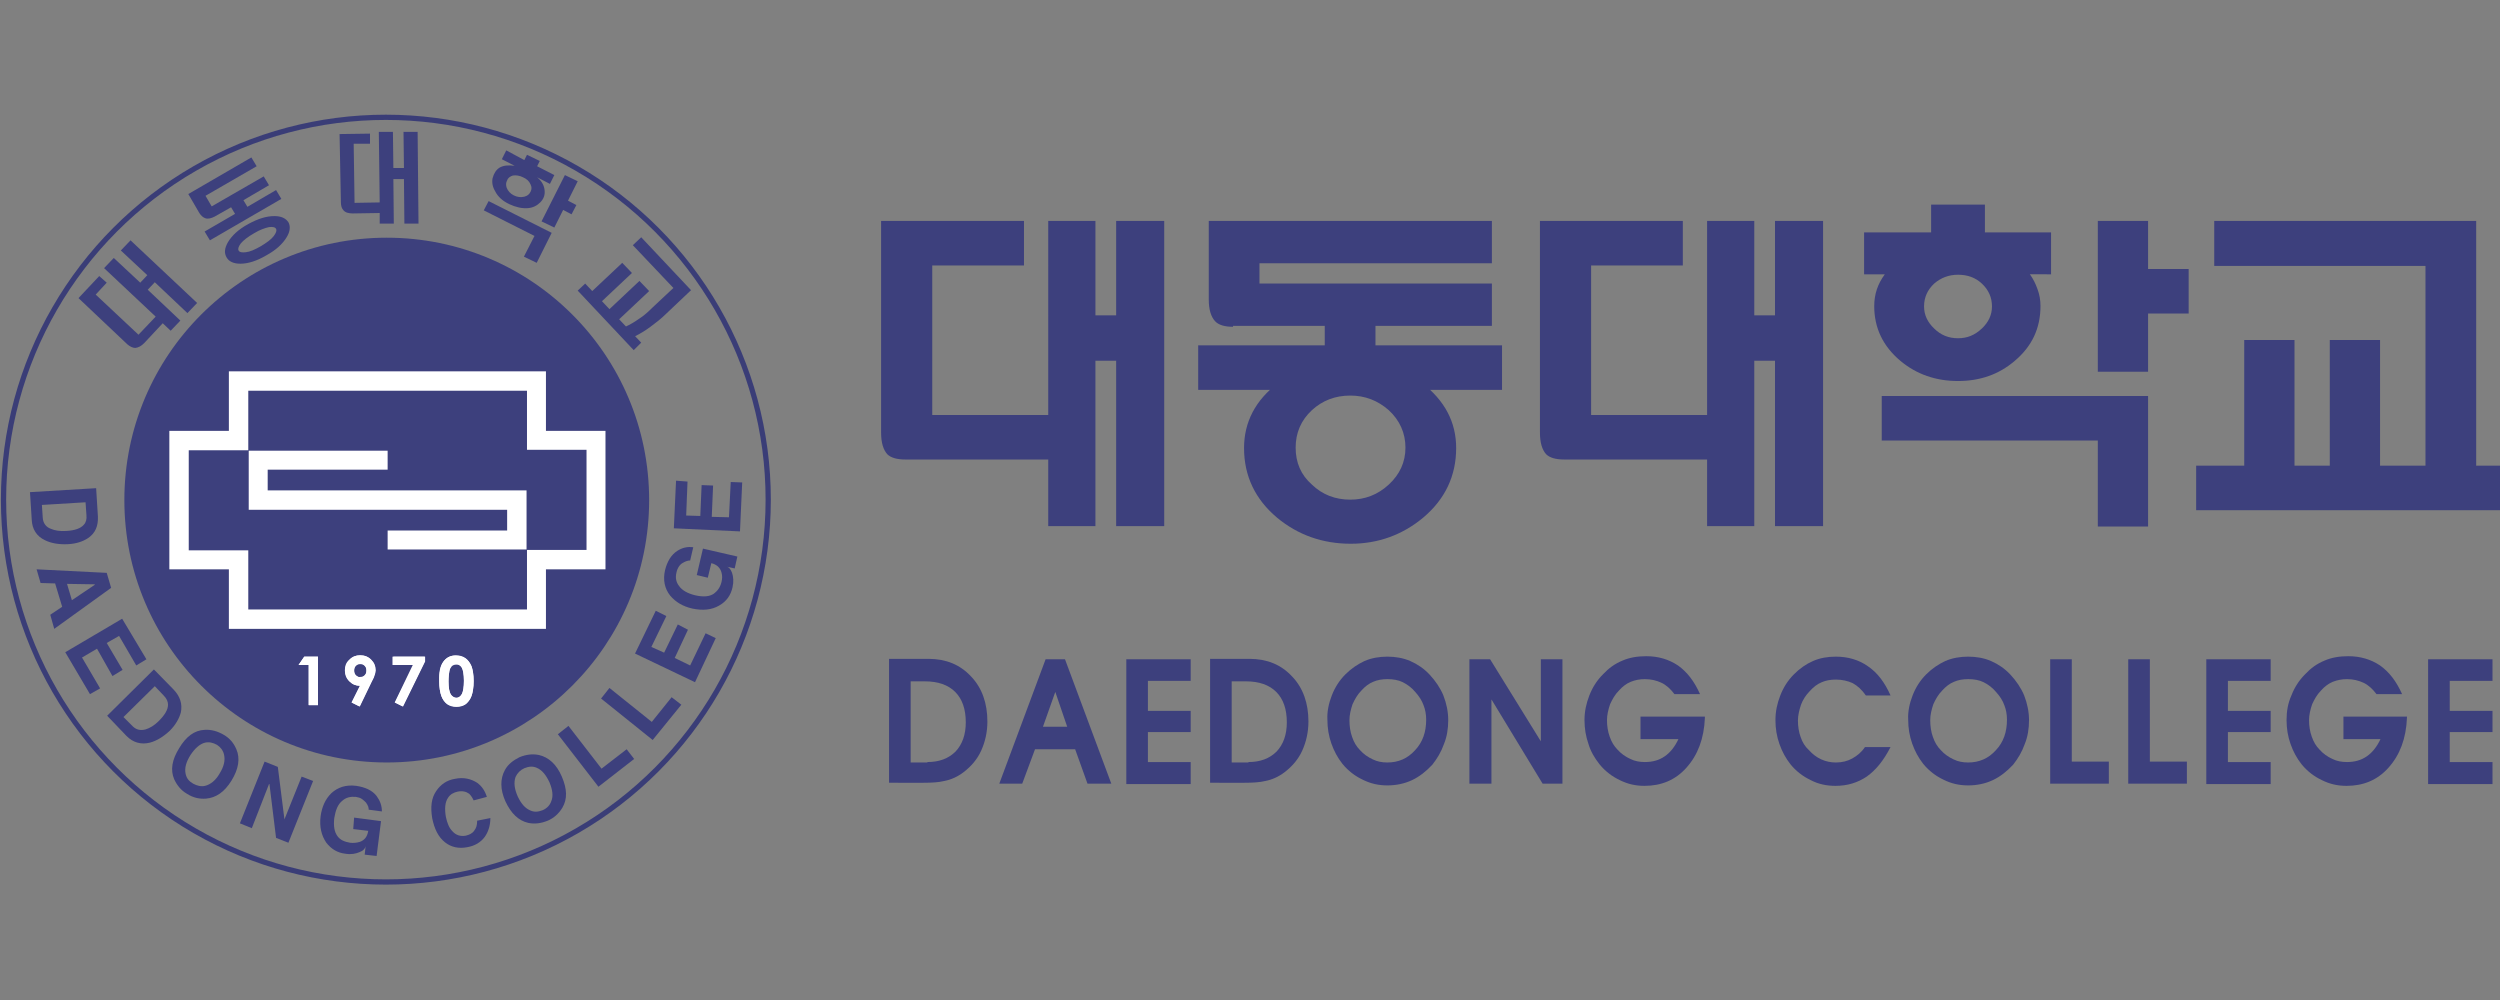 <?xml version="1.0" encoding="utf-8"?>
<!-- Generator: Adobe Illustrator 21.0.0, SVG Export Plug-In . SVG Version: 6.00 Build 0)  -->
<svg version="1.1" id="Layer_1" xmlns="http://www.w3.org/2000/svg" xmlns:xlink="http://www.w3.org/1999/xlink" x="0px" y="0px"
	 viewBox="0 0 566.9 226.8" style="enable-background:new 0 0 566.9 226.8;" xml:space="preserve">
<rect x="0" y="0" width="566.9" height="226.8" fill="#808080" stroke="none"/>
<style type="text/css">
	.st0{fill:#3D407D;}
	.st1{fill:none;stroke:#3A3D77;stroke-width:1.19;}
	.st2{fill:#FFFFFF;}
</style>
<g>
	<path class="st0" d="M211.3,94.1h28.4v10.1h-34.4c-1.9,0-3.3-0.4-4.1-1.2c-0.9-1-1.4-2.6-1.4-4.9v-48h32.4v10.1h-20.8V94.1z
		 M253.1,81.8h-4.7v37.5h-10.7V50.1h10.7v21.4h4.7V50.1H264v69.2h-10.9V81.8z"/>
	<path class="st0" d="M300.4,78.3v-6.2h11.5v6.2h28.7v10.1h-68.9V78.3H300.4z M279.6,74.1c-1.9,0-3.3-0.4-4.1-1.3
		c-0.9-1-1.4-2.6-1.4-4.9V50.1h64.2v9.6h-52.7v4.6h52.7v9.6h-26.8H279.6z M322.4,86.8c5.2,4,7.8,8.9,7.8,14.8
		c0,6.3-2.5,11.6-7.5,15.8c-4.7,3.9-10.2,5.9-16.4,5.9c-6.4,0-12-2-16.7-5.9c-5-4.2-7.5-9.5-7.5-15.8c0-5.9,2.6-10.9,7.8-14.8
		c4.8-3.7,10.2-5.5,16.4-5.5C312.3,81.3,317.7,83.1,322.4,86.8z M297.5,93c-2.5,2.3-3.7,5.2-3.7,8.5c0,3.4,1.2,6.2,3.7,8.4
		c2.4,2.3,5.3,3.4,8.7,3.4c3.3,0,6.2-1.1,8.7-3.4c2.5-2.3,3.8-5.1,3.8-8.4c0-3.3-1.3-6.2-3.8-8.5c-2.5-2.2-5.4-3.3-8.7-3.3
		C302.8,89.7,299.9,90.8,297.5,93z"/>
	<path class="st0" d="M360.7,94.1h28.4v10.1h-34.4c-1.9,0-3.3-0.4-4.1-1.2c-0.9-1-1.4-2.6-1.4-4.9v-48h32.4v10.1h-20.8V94.1z
		 M402.5,81.8h-4.7v37.5h-10.7V50.1h10.7v21.4h4.7V50.1h10.9v69.2h-10.9V81.8z"/>
	<path class="st0" d="M460.3,62.2c0.8,1.1,1.3,2.2,1.7,3.3c0.5,1.3,0.7,2.6,0.7,3.9c0,5-1.9,9.1-5.8,12.4c-3.6,3.1-7.9,4.6-12.9,4.6
		c-5,0-9.4-1.5-13.1-4.6c-3.9-3.3-5.9-7.4-5.9-12.4c0-1.3,0.2-2.6,0.6-3.8c0.4-1.2,1-2.3,1.8-3.4h-4.7v-9.5h15.2v-6.3h12.2v6.3h15
		v9.5H460.3z M487.1,119.4h-11.4V99.9h-49V89.8h60.4V119.4z M438.6,64.3c-1.5,1.4-2.3,3.1-2.3,5.2c0,1.9,0.8,3.6,2.3,5
		c1.5,1.5,3.3,2.2,5.4,2.2c2.1,0,3.8-0.7,5.4-2.2c1.5-1.4,2.3-3.1,2.3-5c0-2.1-0.8-3.8-2.3-5.2c-1.5-1.4-3.3-2-5.4-2
		C441.9,62.3,440.1,63,438.6,64.3z M487.1,71.1v13.2h-11.4V50.1h11.4V61h9.2v10.1H487.1z"/>
	<path class="st0" d="M520.2,105.6h8.1V77.1h11.4v28.5h27.2v10.1H498v-10.1h10.9V77.1h11.4V105.6z M550,111.8V60.3h-47.9V50.1h59.4
		v61.6H550z"/>
	<g>
		<path class="st0" d="M201.6,177.6v-28.2h8.9c4,0,7.2,1.3,9.7,4c2.5,2.6,3.7,6.1,3.7,10.2c0,2.4-0.5,4.6-1.4,6.6
			c-0.9,2-2.3,3.6-4,4.9c-1.3,1-2.8,1.7-4.4,2c-1.2,0.3-2.8,0.4-4.7,0.4H201.6z M210.3,172.8c2.7,0,4.8-0.8,6.4-2.4
			c1.5-1.6,2.3-3.8,2.3-6.6c0-3-0.8-5.3-2.4-6.9c-1.6-1.6-3.9-2.4-6.9-2.4h-3.2v18.4H210.3z"/>
		<path class="st0" d="M231.8,177.7h-5.2l10.5-28.2h4.4l10.5,28.2h-5.4l-2.8-7.8h-9.1L231.8,177.7z M239.3,156.9l-2.8,7.9h5.5
			L239.3,156.9z"/>
		<path class="st0" d="M255.4,177.7v-28.2H270v4.9h-9.7v6.8h9.7v4.8h-9.7v6.8h9.7v5H255.4z"/>
		<path class="st0" d="M274.4,177.6v-28.2h8.9c4,0,7.2,1.3,9.7,4c2.5,2.6,3.7,6.1,3.7,10.2c0,2.4-0.5,4.6-1.4,6.6
			c-0.9,2-2.3,3.6-4,4.9c-1.3,1-2.8,1.7-4.4,2c-1.2,0.3-2.8,0.4-4.7,0.4H274.4z M283.1,172.8c2.7,0,4.8-0.8,6.4-2.4
			c1.5-1.6,2.3-3.8,2.3-6.6c0-3-0.8-5.3-2.4-6.9c-1.6-1.6-3.9-2.4-6.9-2.4h-3.2v18.4H283.1z"/>
		<path class="st0" d="M302,157.7c0.7-1.8,1.7-3.4,3.1-4.8c1.3-1.3,2.8-2.3,4.3-3c1.6-0.7,3.4-1,5.2-1c1.8,0,3.6,0.3,5.2,1
			c1.6,0.7,3.1,1.7,4.4,3.1c1.3,1.4,2.4,3,3.1,4.7c0.7,1.8,1.1,3.7,1.1,5.6c0,2-0.3,3.8-1,5.5c-0.6,1.7-1.5,3.2-2.6,4.6
			c-1.4,1.5-2.9,2.7-4.6,3.5c-1.7,0.8-3.6,1.2-5.6,1.2c-2,0-3.8-0.4-5.6-1.3c-1.7-0.8-3.3-2-4.6-3.6c-1.1-1.4-1.9-2.9-2.5-4.6
			c-0.6-1.7-0.9-3.5-0.9-5.4C300.9,161.4,301.3,159.5,302,157.7z M306.6,167.1c0.4,1.2,1,2.2,1.8,3c0.8,0.9,1.8,1.6,2.9,2.1
			c1,0.5,2.1,0.7,3.3,0.7c2.5,0,4.6-0.9,6.3-2.8c1.7-1.8,2.5-4.1,2.5-6.9c0-1.2-0.2-2.3-0.6-3.3c-0.4-1.1-1-2-1.8-2.9
			c-0.9-1.1-1.9-1.8-2.9-2.3c-1-0.5-2.2-0.7-3.5-0.7c-1.2,0-2.3,0.2-3.2,0.6c-1,0.4-1.9,1.1-2.7,2c-0.9,0.9-1.5,2-2,3.1
			c-0.4,1.2-0.7,2.4-0.7,3.6C306,164.7,306.2,166,306.6,167.1z"/>
		<path class="st0" d="M333.2,177.7v-28.2h4.7l11.5,18.6v-18.6h4.9v28.2h-4.5l-11.6-19.1v19.1H333.2z"/>
		<path class="st0" d="M386.6,162.8c-0.2,4.7-1.6,8.4-4.2,11.3c-2.5,2.8-5.7,4.1-9.5,4.1c-2,0-3.8-0.4-5.6-1.3
			c-1.7-0.8-3.3-2-4.6-3.6c-1.1-1.4-2-2.9-2.5-4.6c-0.6-1.7-0.9-3.5-0.9-5.4c0-2,0.4-3.8,1.1-5.6c0.7-1.8,1.7-3.4,3.1-4.8
			c1.3-1.4,2.7-2.4,4.4-3.1c1.6-0.7,3.4-1,5.4-1c2.7,0,5.1,0.7,7.2,2.1c2.1,1.5,3.7,3.6,5,6.5h-5.8c-0.9-1.2-1.9-2.1-3-2.6
			c-1.1-0.5-2.3-0.8-3.7-0.8c-1.2,0-2.2,0.2-3.2,0.6c-1,0.4-1.9,1.1-2.7,2c-0.9,0.9-1.5,2-2,3.1c-0.4,1.2-0.7,2.4-0.7,3.6
			c0,1.3,0.2,2.6,0.6,3.7c0.4,1.2,1,2.2,1.8,3c0.8,0.9,1.8,1.6,2.9,2.1c1,0.5,2.1,0.7,3.3,0.7c1.7,0,3.2-0.4,4.5-1.3
			c1.3-0.9,2.3-2.2,3.1-3.9H372v-5.1H386.6z"/>
		<path class="st0" d="M423.3,176.1c-2.1,1.4-4.4,2.1-7.1,2.1c-2,0-3.9-0.4-5.6-1.3c-1.7-0.8-3.3-2-4.6-3.6
			c-1.1-1.4-1.9-2.9-2.5-4.6c-0.6-1.7-0.9-3.5-0.9-5.4c0-2,0.4-3.8,1.1-5.6c0.7-1.8,1.7-3.4,3.1-4.8c1.3-1.3,2.7-2.3,4.3-3
			c1.6-0.7,3.3-1,5.2-1c2.7,0,5.2,0.7,7.3,2.2c2.2,1.5,3.8,3.7,5.1,6.6h-5.6c-0.9-1.3-1.9-2.2-3-2.8c-1.1-0.5-2.4-0.8-3.8-0.8
			c-1.2,0-2.3,0.2-3.2,0.6c-1,0.4-1.9,1.1-2.7,2c-0.9,0.9-1.6,2-2,3.1c-0.4,1.2-0.7,2.4-0.7,3.6c0,1.3,0.2,2.6,0.6,3.7
			c0.4,1.2,1,2.2,1.9,3c0.8,0.9,1.7,1.6,2.8,2.1c1.1,0.5,2.2,0.7,3.3,0.7c1.4,0,2.6-0.3,3.7-0.9c1.1-0.6,2.1-1.4,2.9-2.6h5.8
			C427.1,172.5,425.4,174.6,423.3,176.1z"/>
		<path class="st0" d="M433.7,157.7c0.7-1.8,1.7-3.4,3.1-4.8c1.3-1.3,2.8-2.3,4.3-3c1.6-0.7,3.4-1,5.2-1c1.8,0,3.6,0.3,5.2,1
			c1.6,0.7,3.1,1.7,4.4,3.1c1.3,1.4,2.4,3,3.1,4.7c0.7,1.8,1.1,3.7,1.1,5.6c0,2-0.3,3.8-1,5.5c-0.6,1.7-1.5,3.2-2.6,4.6
			c-1.4,1.5-2.9,2.7-4.6,3.5c-1.7,0.8-3.6,1.2-5.6,1.2c-2,0-3.8-0.4-5.6-1.3c-1.7-0.8-3.3-2-4.6-3.6c-1.1-1.4-1.9-2.9-2.5-4.6
			c-0.6-1.7-0.9-3.5-0.9-5.4C432.6,161.4,433,159.5,433.7,157.7z M438.3,167.1c0.4,1.2,1,2.2,1.8,3c0.8,0.9,1.8,1.6,2.9,2.1
			c1,0.5,2.1,0.7,3.3,0.7c2.5,0,4.6-0.9,6.3-2.8c1.7-1.8,2.5-4.1,2.5-6.9c0-1.2-0.2-2.3-0.6-3.3c-0.4-1.1-1-2-1.8-2.9
			c-0.9-1.1-1.9-1.8-2.9-2.3c-1-0.5-2.2-0.7-3.5-0.7c-1.2,0-2.3,0.2-3.2,0.6c-1,0.4-1.9,1.1-2.7,2c-0.9,0.9-1.5,2-2,3.1
			c-0.4,1.2-0.7,2.4-0.7,3.6C437.7,164.7,437.9,166,438.3,167.1z"/>
		<path class="st0" d="M464.9,177.7v-28.2h4.9v23.2h8.4v5H464.9z"/>
		<path class="st0" d="M482.6,177.7v-28.2h4.9v23.2h8.4v5H482.6z"/>
		<path class="st0" d="M500.3,177.7v-28.2h14.6v4.9h-9.7v6.8h9.7v4.8h-9.7v6.8h9.7v5H500.3z"/>
		<path class="st0" d="M545.8,162.8c-0.2,4.7-1.6,8.4-4.2,11.3c-2.5,2.8-5.7,4.1-9.5,4.1c-2,0-3.8-0.4-5.6-1.3
			c-1.7-0.8-3.3-2-4.6-3.6c-1.1-1.4-1.9-2.9-2.5-4.6c-0.6-1.7-0.9-3.5-0.9-5.4c0-2,0.3-3.8,1.1-5.6c0.7-1.8,1.7-3.4,3.1-4.8
			c1.3-1.4,2.7-2.4,4.4-3.1c1.6-0.7,3.4-1,5.4-1c2.7,0,5.1,0.7,7.2,2.1c2.1,1.5,3.7,3.6,5,6.5h-5.8c-0.9-1.2-1.9-2.1-3-2.6
			c-1.1-0.5-2.3-0.8-3.7-0.8c-1.1,0-2.2,0.2-3.2,0.6c-1,0.4-1.9,1.1-2.7,2c-0.9,0.9-1.5,2-2,3.1c-0.4,1.2-0.7,2.4-0.7,3.6
			c0,1.3,0.2,2.6,0.6,3.7c0.4,1.2,1,2.2,1.8,3c0.8,0.9,1.8,1.6,2.9,2.1c1,0.5,2.1,0.7,3.3,0.7c1.7,0,3.2-0.4,4.5-1.3
			c1.3-0.9,2.3-2.2,3.1-3.9h-8.4v-5.1H545.8z"/>
		<path class="st0" d="M550.6,177.7v-28.2h14.6v4.9h-9.7v6.8h9.7v4.8h-9.7v6.8h9.7v5H550.6z"/>
	</g>
	<circle class="st1" cx="87.5" cy="113.3" r="86.7"/>
	<circle class="st0" cx="87.7" cy="113.4" r="59.5"/>
	<g>
		<g>
			<path class="st2" d="M123.8,142.6H51.9v-13.5H38.4V97.7h13.5V84.2h71.9v13.5h13.5v31.4h-13.5V142.6z M56.3,138.2h63.2v-13.5H133
				v-22.7h-13.5V88.6H56.3v13.5H42.8v22.7h13.5V138.2z"/>
		</g>
		<g>
			<polygon class="st2" points="119.4,124.6 87.9,124.6 87.9,120.3 115,120.3 115,115.6 56.4,115.6 56.4,102.2 87.9,102.2 
				87.9,106.5 60.7,106.5 60.7,111.2 119.4,111.2 			"/>
		</g>
	</g>
	<g>
		<g>
			<path class="st0" d="M24.2,64.1l-2.5,2.7l9.7,9.1l3.9-4.1l-11.7-11l2.2-2.3l6,5.6l1.6-1.7l-6-5.6l2.2-2.3l15.1,14.2L42.5,71
				L35.1,64l-1.6,1.7l7.4,7L38.7,75l-1.8-1.7l-4.2,4.5c-0.7,0.7-1.3,1-2,1.1c-0.6,0-1.2-0.3-1.8-0.8L17.8,67.6l4.7-5L24.2,64.1z"/>
		</g>
		<g>
			<path class="st0" d="M58.2,37.7l-11.6,6.7l1.4,2.4L59.8,40l1.2,2l-5.8,3.4l0.9,1.5l6.5-3.8l1.2,2l-16.2,9.4l-1.2-2l6.9-4L52.4,47
				l-3.7,2.1c-0.8,0.4-1.5,0.6-2.1,0.4c-0.6-0.2-1-0.6-1.4-1.2L42.7,44l14.3-8.3L58.2,37.7z M62.2,49c1.6,0,2.6,0.5,3.2,1.4
				c0.5,0.9,0.4,2.1-0.4,3.4c-0.9,1.5-2.4,2.9-4.6,4.1c-2.2,1.3-4.2,1.9-5.9,1.9c-1.5,0-2.6-0.5-3.1-1.4c-0.6-1-0.5-2.1,0.3-3.5
				c0.9-1.5,2.4-2.9,4.6-4.1C58.5,49.6,60.4,49,62.2,49z M54.6,55.2c-0.5,0.7-0.7,1.2-0.5,1.6c0.2,0.4,0.8,0.5,1.6,0.4
				c1-0.1,2.1-0.6,3.5-1.4c1.3-0.8,2.3-1.5,2.9-2.3c0.5-0.7,0.7-1.2,0.5-1.6c-0.2-0.4-0.8-0.5-1.6-0.4c-0.9,0.2-2.1,0.6-3.4,1.4
				C56.2,53.7,55.2,54.5,54.6,55.2z"/>
		</g>
		<g>
			<path class="st0" d="M83.9,32.6l-3.7,0L80.4,46l5.7-0.1l-0.2-16l3.2,0l0.1,8.2l2.4,0l-0.1-8.2l3.2,0l0.2,20.8l-3.2,0l-0.1-10.1
				l-2.4,0l0.1,10.1l-3.2,0l0-2.4l-6.1,0.1c-0.9,0-1.7-0.2-2.1-0.7c-0.4-0.4-0.6-1-0.6-1.9L77,30.4l6.9-0.1L83.9,32.6z"/>
		</g>
		<g>
			<path class="st0" d="M125.1,52.8l-3.4,6.8l-2.9-1.4l2.4-4.7l-11.5-5.8l1.1-2.1L125.1,52.8z M118.9,36.3l0.6-1.2l2.9,1.4l-0.6,1.2
				l3.9,2l-1,2l-2.9-1.5c1.1,0.9,1.6,1.9,1.7,3c0.1,1-0.2,1.9-1,2.7c-0.7,0.7-1.6,1.2-2.8,1.3c-1.3,0.1-2.7-0.2-4.2-0.9
				c-1.5-0.7-2.6-1.7-3.2-2.9c-0.6-1-0.8-2-0.6-3c0.3-1.1,0.8-1.9,1.6-2.4c0.9-0.5,2-0.6,3.4-0.4l-2.9-1.5l1-2L118.9,36.3z
				 M116.3,39.8c-0.6,0.2-1.1,0.5-1.3,1.1c-0.3,0.5-0.3,1.1-0.1,1.7c0.3,0.7,0.8,1.3,1.6,1.7c0.8,0.4,1.6,0.5,2.4,0.3
				c0.7-0.2,1.1-0.5,1.4-1.1c0.3-0.6,0.3-1.1,0-1.7c-0.3-0.7-0.8-1.2-1.7-1.6C117.8,39.8,117,39.7,116.3,39.8z M131,41.1l-2.2,4.4
				l1.9,1l-1.1,2.1l-1.9-1l-2,4l-2.9-1.4l5.3-10.5L131,41.1z"/>
		</g>
		<g>
			<path class="st0" d="M143.7,79.4L131,65.9l1.7-1.6l1.6,1.7l6.8-6.4l2.2,2.3l-6.8,6.4l1.7,1.8l6.8-6.4l2.2,2.3l-6.8,6.4l5,5.3
				L143.7,79.4z M156.7,65.8l-5.7,5.4c-1.1,1.1-2.3,2-3.5,2.9c-1.2,0.9-2.4,1.6-3.6,2.2l-2.1-2.2c1.1-0.5,2.1-1.1,3.1-1.8
				c1.1-0.7,2.1-1.6,3.1-2.6l4.7-4.4l-9.2-9.7l1.9-1.8L156.7,65.8z"/>
		</g>
	</g>
	<path class="st0" d="M110.3,54.1C110.3,54.1,110.3,54.1,110.3,54.1C110.3,54.1,110.3,54.1,110.3,54.1
		C110.3,54.1,110.3,54.1,110.3,54.1z"/>
	<path class="st0" d="M108.9,54.8C108.8,54.8,108.8,54.8,108.9,54.8C108.8,54.9,108.8,54.9,108.9,54.8
		C108.9,54.9,108.9,54.9,108.9,54.8z"/>
	<path class="st0" d="M21.8,110.7l0.4,6.4c0.1,2.2-0.6,3.8-2.2,4.9c-1.2,0.8-2.7,1.3-4.6,1.4c-2,0.1-3.8-0.2-5.2-0.9
		c-1.9-0.9-2.9-2.5-3-4.6l-0.4-6.3L21.8,110.7z M9.5,114.5l0.2,3c0.1,1.1,0.7,2,1.8,2.4c0.9,0.4,2.1,0.6,3.5,0.5
		c2-0.1,3.3-0.6,4-1.4c0.5-0.5,0.7-1.3,0.6-2.2l-0.2-2.9L9.5,114.5z"/>
	<path class="st0" d="M9.2,132.2l-0.9-3.1l15.9,0.8l1,3.4l-12.9,9.3l-0.9-3.2l2.7-1.8l-1.6-5.3L9.2,132.2z M15.2,132.4l1.1,3.7
		l5.2-3.5l0-0.1L15.2,132.4z"/>
	<polygon class="st0" points="30.9,150.9 27,144.2 24.2,145.8 27.8,151.9 25.5,153.3 22,147.1 18.6,149.1 22.7,156.1 20.4,157.4 
		14.8,147.9 27.7,140.3 33.2,149.5 	"/>
	<path class="st0" d="M34.9,151.8l4.5,4.6c1.5,1.6,2,3.3,1.6,5.2c-0.4,1.4-1.2,2.8-2.5,4.1c-1.5,1.4-3,2.3-4.5,2.7
		c-2,0.5-3.8,0-5.3-1.5l-4.4-4.6L34.9,151.8z M28,162.6l2.1,2.1c0.8,0.8,1.8,1,2.9,0.7c1-0.3,2-0.9,3-1.9c1.4-1.4,2.1-2.6,2.1-3.7
		c0-0.7-0.3-1.4-1-2.1l-2-2.1L28,162.6z"/>
	<path class="st0" d="M46.4,165.5c1.5-0.1,2.9,0.3,4.3,1.1c1.4,0.8,2.3,1.9,2.9,3.3c0.9,2.1,0.5,4.5-1.1,7.1
		c-1.6,2.6-3.5,3.9-5.8,4.1c-1.5,0.1-2.9-0.2-4.3-1.1c-1.4-0.8-2.3-2-2.9-3.3c-0.9-2.1-0.5-4.4,1.1-7
		C42.2,167,44.1,165.6,46.4,165.5L46.4,165.5z M42.1,175.5c0.2,1,0.8,1.7,1.7,2.2c0.9,0.5,1.8,0.7,2.7,0.5c1.2-0.3,2.4-1.2,3.3-2.8
		c1-1.6,1.3-3,1-4.3c-0.2-0.9-0.8-1.7-1.6-2.2c-0.9-0.5-1.8-0.7-2.7-0.5c-1.2,0.3-2.3,1.3-3.3,2.8C42.2,172.8,41.8,174.2,42.1,175.5
		L42.1,175.5z"/>
	<polygon class="st0" points="68.4,176.1 71,177.1 65.4,191.1 62.6,190 61.1,177.8 61,177.8 57.1,187.8 54.4,186.7 60,172.7 
		63,173.9 64.5,185.8 64.5,185.8 	"/>
	<path class="st0" d="M80.3,185.4l6.1,0.8l-1,7.9l-2.7-0.3l0.2-1.9c-0.1,0.5-0.5,1-1.3,1.3c-0.9,0.4-2,0.6-3.2,0.4
		c-1.9-0.2-3.3-1.1-4.4-2.5c-1.1-1.6-1.6-3.6-1.3-6c0.3-2.2,1.1-3.9,2.4-5.2c1.5-1.4,3.4-2,5.7-1.7c2,0.3,3.6,1,4.6,2.3
		c0.8,1.1,1.2,2.2,1.2,3.5l-3-0.4c0-0.2,0-0.4-0.1-0.7c-0.1-0.3-0.3-0.6-0.5-0.9c-0.3-0.3-0.6-0.6-0.9-0.8c-0.4-0.3-0.9-0.4-1.4-0.5
		c-1.2-0.1-2.2,0.1-3.1,0.9c-1,0.8-1.5,2.1-1.8,3.9c-0.2,1.8,0,3.2,0.8,4.2c0.6,0.8,1.6,1.2,2.8,1.4c0.8,0.1,1.5,0,2.2-0.2
		c1.1-0.4,1.7-1.2,1.9-2.5l-3.4-0.4L80.3,185.4z"/>
	<path class="st0" d="M107.4,181.5c-0.3-0.7-0.7-1.2-1-1.5c-0.7-0.5-1.5-0.7-2.6-0.5c-0.9,0.2-1.7,0.6-2.2,1.4
		c-0.7,1-0.8,2.5-0.5,4.3c0.3,1.4,0.7,2.5,1.5,3.3c0.8,0.9,1.8,1.2,3,1c0.8-0.2,1.5-0.5,1.9-1.1c0.5-0.6,0.7-1.3,0.7-2.3l3-0.6
		c0,1.7-0.5,3.2-1.3,4.3c-0.9,1.2-2.2,2-3.9,2.3c-2,0.4-3.7,0-5.1-1.1c-1.5-1.2-2.4-3-2.9-5.5c-0.4-2.5-0.2-4.5,0.9-6.1
		c1-1.5,2.4-2.5,4.3-2.8c1.9-0.4,3.6,0,5,0.9c1.1,0.8,1.8,1.9,2.2,3.2L107.4,181.5z"/>
	<path class="st0" d="M114.5,174.6c0.7-1.3,1.9-2.2,3.3-2.9c1.5-0.6,2.9-0.8,4.4-0.5c2.2,0.5,4,2.1,5.2,4.9c1.2,2.8,1.3,5.1,0.1,7.1
		c-0.8,1.3-1.9,2.3-3.3,2.9c-1.5,0.6-2.9,0.8-4.4,0.5c-2.2-0.5-3.9-2.1-5.2-4.9C113.4,179,113.4,176.6,114.5,174.6L114.5,174.6z
		 M120.3,183.8c0.9,0.4,1.8,0.3,2.8-0.1c0.9-0.4,1.6-1.1,1.9-2c0.5-1.2,0.3-2.6-0.4-4.3c-0.8-1.7-1.7-2.8-2.9-3.3
		c-0.9-0.4-1.8-0.3-2.8,0.1c-0.9,0.4-1.6,1.1-2,2c-0.4,1.2-0.3,2.6,0.5,4.4C118.2,182.3,119.1,183.3,120.3,183.8L120.3,183.8z"/>
	<polygon class="st0" points="136.4,174.3 142.1,169.9 143.8,172.1 135.7,178.4 126.5,166.5 128.9,164.6 	"/>
	<polygon class="st0" points="147.8,163.7 152.3,158.1 154.5,159.8 148,167.8 136.3,158.4 138.2,156 	"/>
	<polygon class="st0" points="151.1,139.7 147.7,146.7 150.6,148 153.7,141.6 156,142.8 153,149.2 156.5,150.9 160,143.6 
		162.3,144.7 157.6,154.7 144,148.2 148.7,138.5 	"/>
	<path class="st0" d="M158,130.4l1.4-6l7.8,1.8l-0.6,2.7l-1.8-0.4c0.5,0.1,0.9,0.6,1.2,1.4c0.3,0.9,0.4,2,0.1,3.3
		c-0.4,1.8-1.4,3.2-3,4.1c-1.7,1-3.7,1.2-6.1,0.7c-2.2-0.5-3.8-1.5-5-2.9c-1.3-1.6-1.7-3.6-1.2-5.8c0.5-2,1.4-3.5,2.8-4.4
		c1.1-0.7,2.3-1,3.6-0.8l-0.7,3c-0.2,0-0.4,0-0.7,0.1c-0.3,0.1-0.6,0.2-0.9,0.4c-0.4,0.2-0.7,0.5-0.9,0.8c-0.3,0.4-0.5,0.9-0.6,1.4
		c-0.3,1.2-0.1,2.2,0.6,3.1c0.7,1,2,1.7,3.7,2.1c1.8,0.4,3.2,0.3,4.2-0.4c0.8-0.6,1.4-1.4,1.7-2.6c0.2-0.8,0.2-1.5,0-2.2
		c-0.3-1.1-1.1-1.8-2.3-2.1l-0.8,3.3L158,130.4z"/>
	<polygon class="st0" points="155.9,109.2 155.6,116.9 158.8,117 159.1,110 161.7,110.1 161.4,117.2 165.3,117.3 165.7,109.3 
		168.3,109.4 167.8,120.5 152.8,119.8 153.3,109 	"/>
	<g>
		<g>
			<g>
				<path class="st2" d="M69,148.9h3.1v11H70v-9.1h-2.3L69,148.9z"/>
				<path class="st2" d="M81.5,160.2l-1.8-0.9l1.9-3.8c-0.9,0-1.7-0.3-2.4-1c-0.7-0.7-1-1.5-1-2.5c0-1,0.3-1.8,1-2.4
					c0.7-0.7,1.5-1,2.4-1c1,0,1.8,0.3,2.5,1c0.7,0.7,1,1.5,1,2.4c0,0.3-0.1,0.7-0.2,1c-0.1,0.3-0.3,0.9-0.7,1.6L81.5,160.2z
					 M81.7,153.6c0.4,0,0.7-0.1,1-0.4c0.3-0.3,0.4-0.6,0.4-1.1c0-0.4-0.1-0.8-0.4-1.1c-0.3-0.3-0.6-0.4-1-0.4c-0.4,0-0.7,0.1-1,0.4
					c-0.3,0.3-0.4,0.6-0.4,1.1c0,0.4,0.1,0.8,0.4,1.1C81,153.4,81.3,153.6,81.7,153.6z"/>
			</g>
			<g>
				<path class="st2" d="M89.1,148.9h7.2v1.1l-5,10.2l-1.8-0.9l4.1-8.5h-4.6V148.9z"/>
			</g>
		</g>
		<g>
			<g>
				<path class="st2" d="M100.5,150.1c0.7-1,1.7-1.5,2.9-1.5c0.8,0,1.5,0.2,2.1,0.6c0.6,0.4,1,1,1.4,1.8c0.3,0.8,0.5,1.9,0.5,3.4
					c0,1.5-0.2,2.6-0.5,3.4c-0.3,0.8-0.8,1.4-1.3,1.8c-0.5,0.4-1.2,0.6-2.1,0.6s-1.5-0.2-2.1-0.6c-0.6-0.4-1-1-1.3-1.8
					c-0.3-0.8-0.5-1.9-0.5-3.4C99.5,152.5,99.8,151,100.5,150.1L100.5,150.1z M103.4,150.6c-0.4,0-0.7,0.1-0.9,0.3
					c-0.3,0.2-0.5,0.6-0.6,1.2c-0.1,0.6-0.2,1.4-0.2,2.4c0,1.4,0.2,2.4,0.5,2.9c0.3,0.5,0.8,0.8,1.3,0.8c0.5,0,0.9-0.3,1.2-0.8
					c0.4-0.6,0.5-1.6,0.5-3.1c0-1.5-0.2-2.5-0.5-3C104.4,150.9,103.9,150.6,103.4,150.6z"/>
			</g>
		</g>
	</g>
	<polygon class="st2" points="67.7,150.8 70,150.8 70,159.9 72.1,159.9 72.1,148.9 69,148.9 	"/>
	<path class="st2" d="M80.7,153.1c-0.3-0.3-0.4-0.6-0.4-1.1c0-0.4,0.1-0.8,0.4-1.1c0.3-0.3,0.6-0.4,1-0.4c0.4,0,0.7,0.1,1,0.4
		c0.3,0.3,0.4,0.6,0.4,1.1c0,0.4-0.1,0.8-0.4,1.1c-0.3,0.3-0.6,0.4-1,0.4C81.3,153.6,81,153.4,80.7,153.1z M84.3,154.6
		c0.4-0.7,0.6-1.2,0.7-1.6c0.1-0.3,0.2-0.7,0.2-1c0-0.9-0.3-1.7-1-2.4c-0.7-0.7-1.5-1-2.5-1c-0.9,0-1.8,0.3-2.4,1
		c-0.7,0.7-1,1.5-1,2.4c0,1,0.3,1.8,1,2.5c0.7,0.7,1.4,1,2.4,1l-1.9,3.8l1.8,0.9L84.3,154.6z"/>
	<polygon class="st2" points="89.2,150.8 93.8,150.8 89.6,159.3 91.4,160.2 96.4,150 96.4,148.9 89.2,148.9 	"/>
	<path class="st2" d="M104.7,151.4c0.3,0.5,0.5,1.6,0.5,3c0,1.4-0.2,2.4-0.5,3.1c-0.3,0.5-0.7,0.8-1.2,0.8c-0.5,0-1-0.3-1.3-0.8
		c-0.3-0.5-0.5-1.5-0.5-2.9c0-1.1,0.1-1.9,0.2-2.4c0.1-0.6,0.4-0.9,0.6-1.2c0.3-0.2,0.6-0.3,0.9-0.3
		C104,150.6,104.4,150.9,104.7,151.4z M100.5,150.1c-0.6,0.9-0.9,2.4-0.9,4.4c0,1.4,0.2,2.6,0.5,3.4c0.3,0.8,0.8,1.4,1.3,1.8
		c0.6,0.4,1.3,0.6,2.1,0.6c0.8,0,1.5-0.2,2.1-0.6c0.5-0.4,1-1,1.3-1.8c0.3-0.8,0.5-2,0.5-3.4c0-1.5-0.2-2.6-0.5-3.4
		c-0.3-0.8-0.8-1.4-1.4-1.8c-0.6-0.4-1.3-0.6-2.1-0.6C102.2,148.6,101.2,149.1,100.5,150.1z"/>
</g>
</svg>
